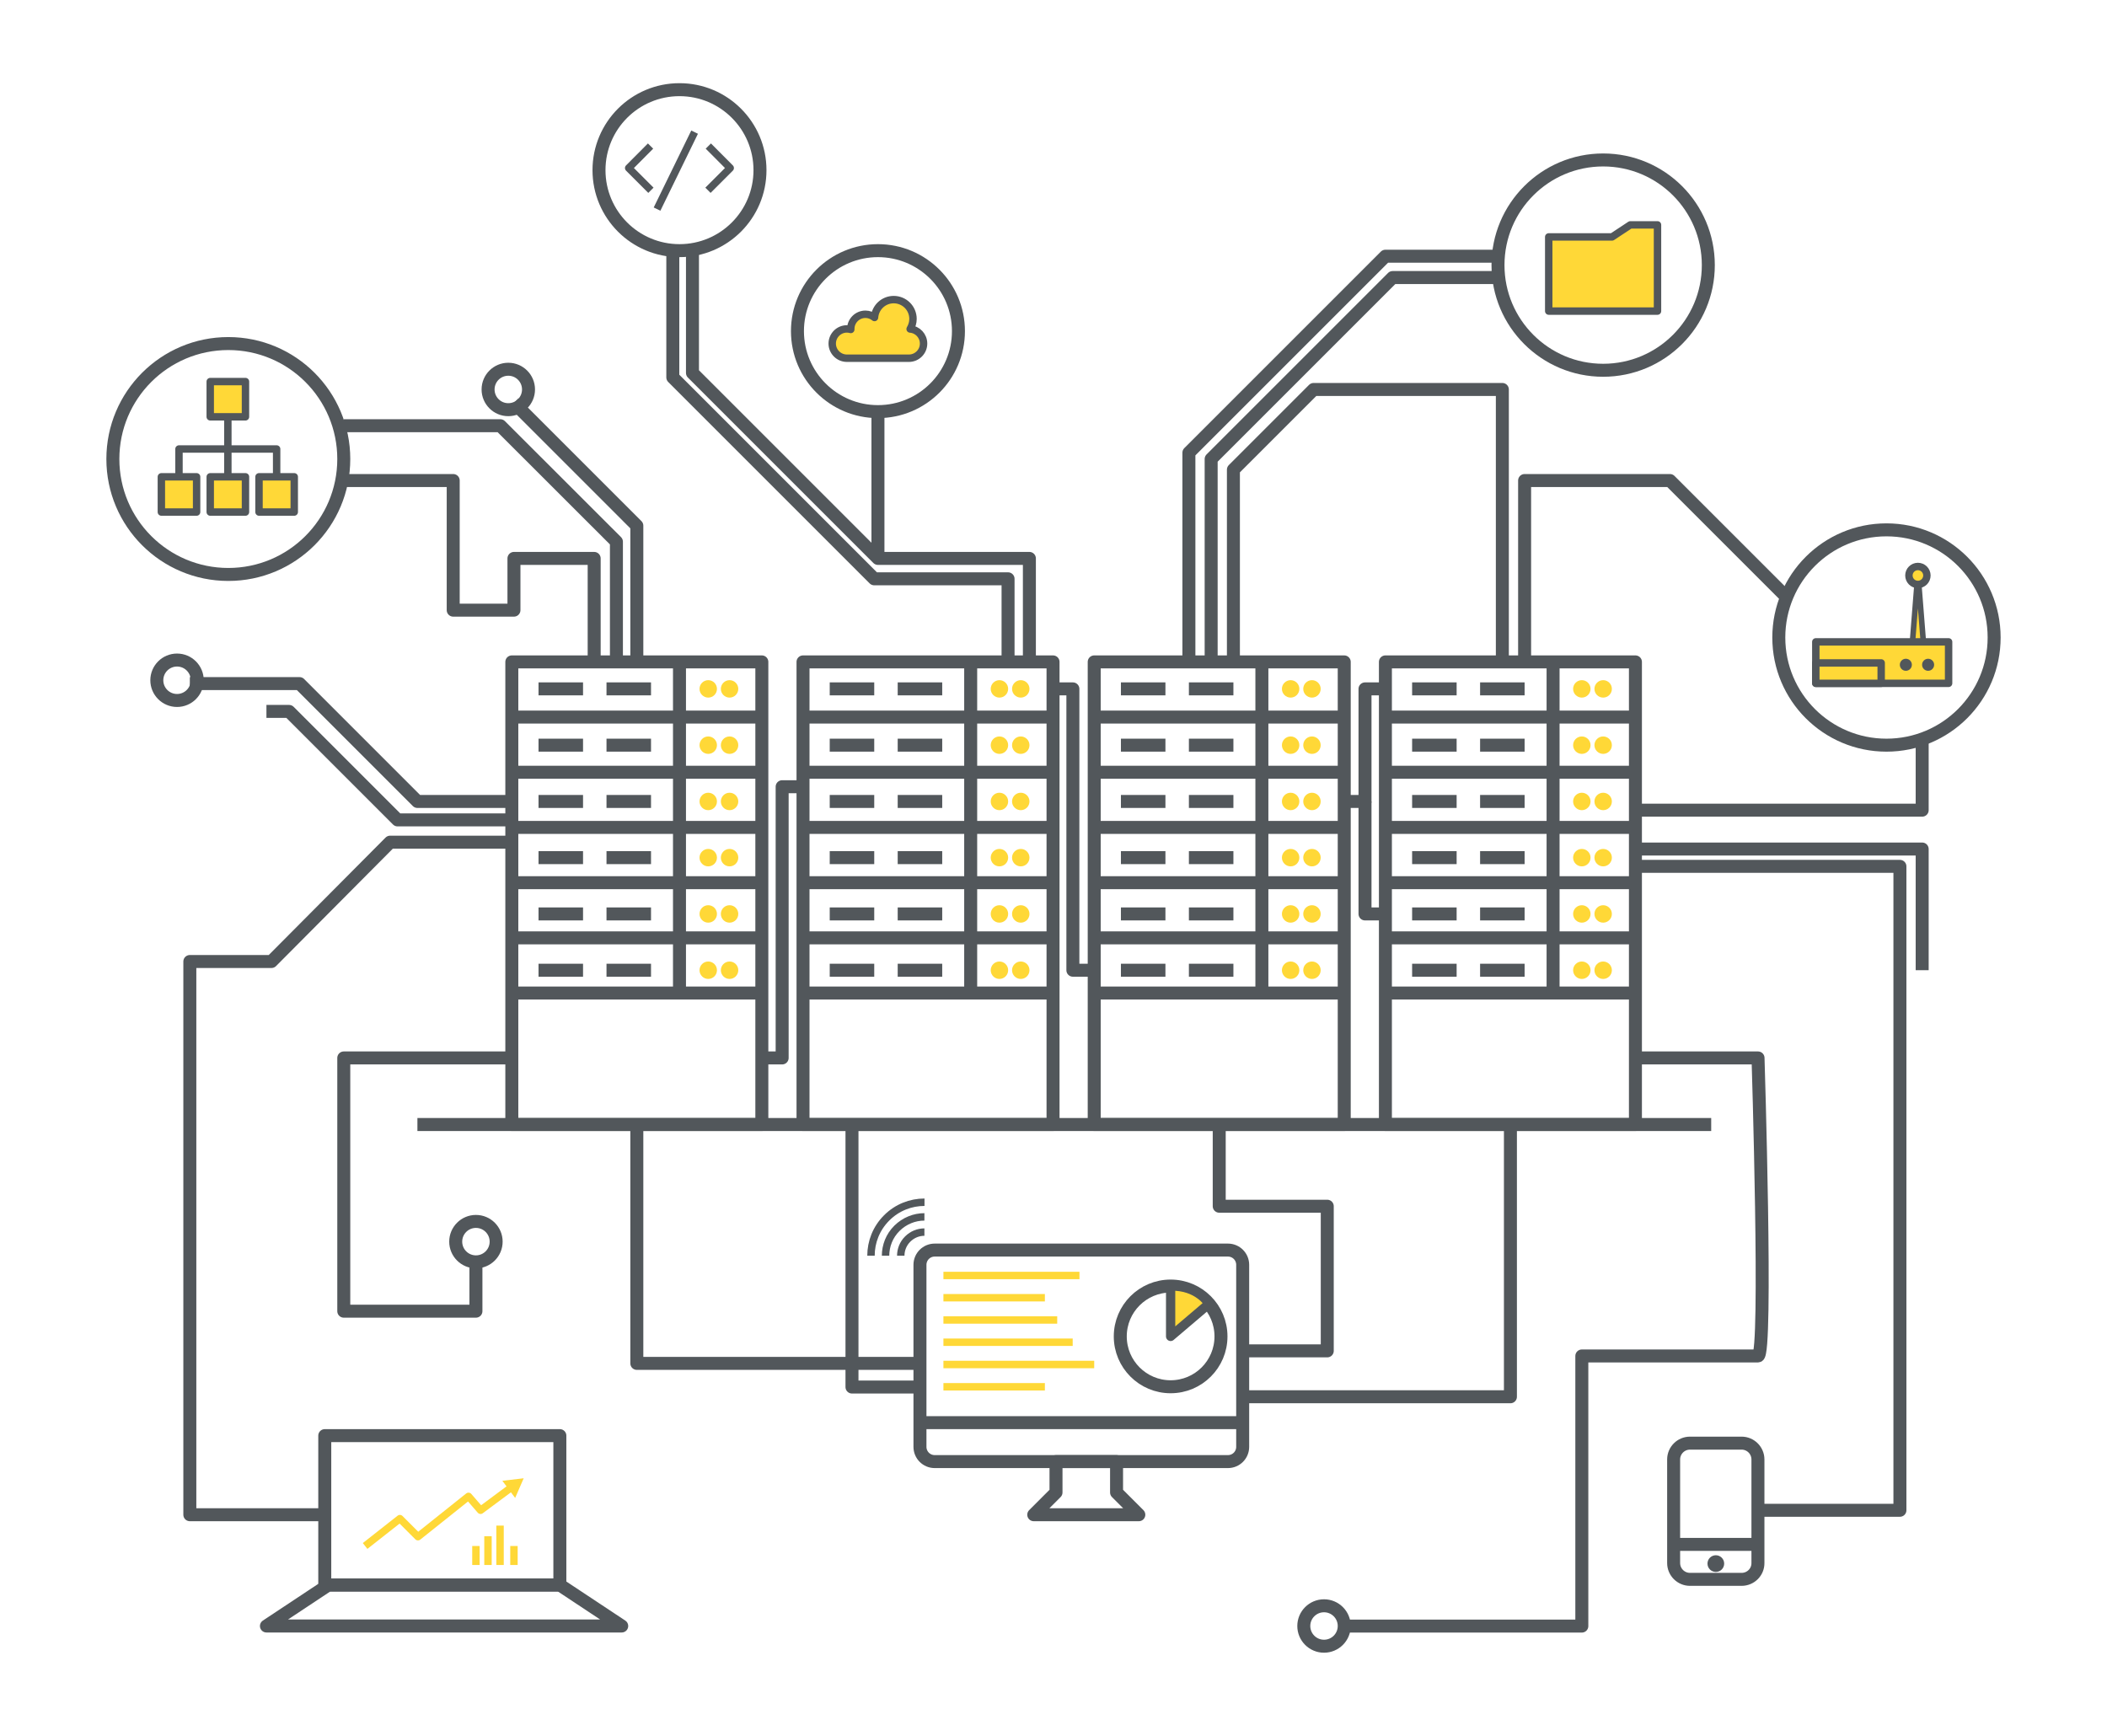 <?xml version="1.0" encoding="utf-8"?>
<!-- Generator: Adobe Illustrator 21.0.2, SVG Export Plug-In . SVG Version: 6.00 Build 0)  -->
<svg version="1.1" id="Layer_1" xmlns="http://www.w3.org/2000/svg" xmlns:xlink="http://www.w3.org/1999/xlink" x="0px" y="0px"
	 width="2272px" height="1872px" viewBox="0 0 2272 1872" enable-background="new 0 0 2272 1872" xml:space="preserve">
<g>
	<g>
		
			<rect x="551.9" y="713.8" fill="none" stroke="#52575B" stroke-width="14" stroke-linejoin="round" stroke-miterlimit="10" width="269.6" height="498.9"/>
		
			<line fill="none" stroke="#52575B" stroke-width="14" stroke-linejoin="round" stroke-miterlimit="10" x1="551.9" y1="773.3" x2="821.5" y2="773.3"/>
		
			<line fill="none" stroke="#52575B" stroke-width="14" stroke-linejoin="round" stroke-miterlimit="10" x1="551.9" y1="832.8" x2="821.5" y2="832.8"/>
		
			<line fill="none" stroke="#52575B" stroke-width="14" stroke-linejoin="round" stroke-miterlimit="10" x1="551.9" y1="892.3" x2="821.5" y2="892.3"/>
		
			<line fill="none" stroke="#52575B" stroke-width="14" stroke-linejoin="round" stroke-miterlimit="10" x1="551.9" y1="951.9" x2="821.5" y2="951.9"/>
		
			<line fill="none" stroke="#52575B" stroke-width="14" stroke-linejoin="round" stroke-miterlimit="10" x1="551.9" y1="1011.4" x2="821.5" y2="1011.4"/>
		
			<line fill="none" stroke="#52575B" stroke-width="14" stroke-linejoin="round" stroke-miterlimit="10" x1="551.9" y1="1070.9" x2="821.5" y2="1070.9"/>
		<circle fill="#FFD837" cx="763.7" cy="742.9" r="9.4"/>
		<circle fill="#FFD837" cx="786.7" cy="742.9" r="9.4"/>
		<circle fill="#FFD837" cx="763.7" cy="803.6" r="9.4"/>
		<circle fill="#FFD837" cx="786.7" cy="803.6" r="9.4"/>
		<circle fill="#FFD837" cx="763.7" cy="864.3" r="9.4"/>
		<circle fill="#FFD837" cx="786.7" cy="864.3" r="9.4"/>
		<circle fill="#FFD837" cx="763.7" cy="924.9" r="9.4"/>
		<circle fill="#FFD837" cx="786.7" cy="924.9" r="9.4"/>
		<circle fill="#FFD837" cx="763.7" cy="985.6" r="9.4"/>
		<circle fill="#FFD837" cx="786.7" cy="985.6" r="9.4"/>
		<circle fill="#FFD837" cx="763.7" cy="1046.3" r="9.4"/>
		<circle fill="#FFD837" cx="786.7" cy="1046.3" r="9.4"/>
		
			<line fill="none" stroke="#52575B" stroke-width="14" stroke-linejoin="round" stroke-miterlimit="10" x1="732.7" y1="713.8" x2="732.7" y2="1070.9"/>
		
			<line fill="none" stroke="#52575B" stroke-width="14" stroke-linejoin="round" stroke-miterlimit="10" x1="580.7" y1="742.9" x2="628.7" y2="742.9"/>
		
			<line fill="none" stroke="#52575B" stroke-width="14" stroke-linejoin="round" stroke-miterlimit="10" x1="654" y1="742.9" x2="702" y2="742.9"/>
		
			<line fill="none" stroke="#52575B" stroke-width="14" stroke-linejoin="round" stroke-miterlimit="10" x1="580.7" y1="803.6" x2="628.7" y2="803.6"/>
		
			<line fill="none" stroke="#52575B" stroke-width="14" stroke-linejoin="round" stroke-miterlimit="10" x1="654" y1="803.6" x2="702" y2="803.6"/>
		
			<line fill="none" stroke="#52575B" stroke-width="14" stroke-linejoin="round" stroke-miterlimit="10" x1="580.7" y1="864.3" x2="628.7" y2="864.3"/>
		
			<line fill="none" stroke="#52575B" stroke-width="14" stroke-linejoin="round" stroke-miterlimit="10" x1="654" y1="864.3" x2="702" y2="864.3"/>
		
			<line fill="none" stroke="#52575B" stroke-width="14" stroke-linejoin="round" stroke-miterlimit="10" x1="580.7" y1="924.9" x2="628.7" y2="924.9"/>
		
			<line fill="none" stroke="#52575B" stroke-width="14" stroke-linejoin="round" stroke-miterlimit="10" x1="654" y1="924.9" x2="702" y2="924.9"/>
		
			<line fill="none" stroke="#52575B" stroke-width="14" stroke-linejoin="round" stroke-miterlimit="10" x1="580.7" y1="985.6" x2="628.7" y2="985.6"/>
		
			<line fill="none" stroke="#52575B" stroke-width="14" stroke-linejoin="round" stroke-miterlimit="10" x1="654" y1="985.6" x2="702" y2="985.6"/>
		
			<line fill="none" stroke="#52575B" stroke-width="14" stroke-linejoin="round" stroke-miterlimit="10" x1="580.7" y1="1046.3" x2="628.7" y2="1046.3"/>
		
			<line fill="none" stroke="#52575B" stroke-width="14" stroke-linejoin="round" stroke-miterlimit="10" x1="654" y1="1046.3" x2="702" y2="1046.3"/>
	</g>
	<g>
		
			<rect x="865.9" y="713.8" fill="none" stroke="#52575B" stroke-width="14" stroke-linejoin="round" stroke-miterlimit="10" width="269.6" height="498.9"/>
		
			<line fill="none" stroke="#52575B" stroke-width="14" stroke-linejoin="round" stroke-miterlimit="10" x1="865.9" y1="773.3" x2="1135.5" y2="773.3"/>
		
			<line fill="none" stroke="#52575B" stroke-width="14" stroke-linejoin="round" stroke-miterlimit="10" x1="865.9" y1="832.8" x2="1135.5" y2="832.8"/>
		
			<line fill="none" stroke="#52575B" stroke-width="14" stroke-linejoin="round" stroke-miterlimit="10" x1="865.9" y1="892.3" x2="1135.5" y2="892.3"/>
		
			<line fill="none" stroke="#52575B" stroke-width="14" stroke-linejoin="round" stroke-miterlimit="10" x1="865.9" y1="951.9" x2="1135.5" y2="951.9"/>
		
			<line fill="none" stroke="#52575B" stroke-width="14" stroke-linejoin="round" stroke-miterlimit="10" x1="865.9" y1="1011.4" x2="1135.5" y2="1011.4"/>
		
			<line fill="none" stroke="#52575B" stroke-width="14" stroke-linejoin="round" stroke-miterlimit="10" x1="865.9" y1="1070.9" x2="1135.5" y2="1070.9"/>
		<circle fill="#FFD837" cx="1077.7" cy="742.9" r="9.4"/>
		<circle fill="#FFD837" cx="1100.7" cy="742.9" r="9.4"/>
		<circle fill="#FFD837" cx="1077.7" cy="803.6" r="9.4"/>
		<circle fill="#FFD837" cx="1100.7" cy="803.6" r="9.4"/>
		<circle fill="#FFD837" cx="1077.7" cy="864.3" r="9.4"/>
		<circle fill="#FFD837" cx="1100.7" cy="864.3" r="9.4"/>
		<circle fill="#FFD837" cx="1077.7" cy="924.9" r="9.4"/>
		<circle fill="#FFD837" cx="1100.7" cy="924.9" r="9.4"/>
		<circle fill="#FFD837" cx="1077.7" cy="985.6" r="9.4"/>
		<circle fill="#FFD837" cx="1100.7" cy="985.6" r="9.4"/>
		<circle fill="#FFD837" cx="1077.7" cy="1046.3" r="9.4"/>
		<circle fill="#FFD837" cx="1100.7" cy="1046.3" r="9.4"/>
		
			<line fill="none" stroke="#52575B" stroke-width="14" stroke-linejoin="round" stroke-miterlimit="10" x1="1046.7" y1="713.8" x2="1046.7" y2="1070.9"/>
		
			<line fill="none" stroke="#52575B" stroke-width="14" stroke-linejoin="round" stroke-miterlimit="10" x1="894.7" y1="742.9" x2="942.7" y2="742.9"/>
		
			<line fill="none" stroke="#52575B" stroke-width="14" stroke-linejoin="round" stroke-miterlimit="10" x1="968" y1="742.9" x2="1016" y2="742.9"/>
		
			<line fill="none" stroke="#52575B" stroke-width="14" stroke-linejoin="round" stroke-miterlimit="10" x1="894.7" y1="803.6" x2="942.7" y2="803.6"/>
		
			<line fill="none" stroke="#52575B" stroke-width="14" stroke-linejoin="round" stroke-miterlimit="10" x1="968" y1="803.6" x2="1016" y2="803.6"/>
		
			<line fill="none" stroke="#52575B" stroke-width="14" stroke-linejoin="round" stroke-miterlimit="10" x1="894.7" y1="864.3" x2="942.7" y2="864.3"/>
		
			<line fill="none" stroke="#52575B" stroke-width="14" stroke-linejoin="round" stroke-miterlimit="10" x1="968" y1="864.3" x2="1016" y2="864.3"/>
		
			<line fill="none" stroke="#52575B" stroke-width="14" stroke-linejoin="round" stroke-miterlimit="10" x1="894.7" y1="924.9" x2="942.7" y2="924.9"/>
		
			<line fill="none" stroke="#52575B" stroke-width="14" stroke-linejoin="round" stroke-miterlimit="10" x1="968" y1="924.9" x2="1016" y2="924.9"/>
		
			<line fill="none" stroke="#52575B" stroke-width="14" stroke-linejoin="round" stroke-miterlimit="10" x1="894.7" y1="985.6" x2="942.7" y2="985.6"/>
		
			<line fill="none" stroke="#52575B" stroke-width="14" stroke-linejoin="round" stroke-miterlimit="10" x1="968" y1="985.6" x2="1016" y2="985.6"/>
		
			<line fill="none" stroke="#52575B" stroke-width="14" stroke-linejoin="round" stroke-miterlimit="10" x1="894.7" y1="1046.3" x2="942.7" y2="1046.3"/>
		
			<line fill="none" stroke="#52575B" stroke-width="14" stroke-linejoin="round" stroke-miterlimit="10" x1="968" y1="1046.3" x2="1016" y2="1046.3"/>
	</g>
	<g>
		
			<rect x="1179.9" y="713.8" fill="none" stroke="#52575B" stroke-width="14" stroke-linejoin="round" stroke-miterlimit="10" width="269.6" height="498.9"/>
		
			<line fill="none" stroke="#52575B" stroke-width="14" stroke-linejoin="round" stroke-miterlimit="10" x1="1179.9" y1="773.3" x2="1449.5" y2="773.3"/>
		
			<line fill="none" stroke="#52575B" stroke-width="14" stroke-linejoin="round" stroke-miterlimit="10" x1="1179.9" y1="832.8" x2="1449.5" y2="832.8"/>
		
			<line fill="none" stroke="#52575B" stroke-width="14" stroke-linejoin="round" stroke-miterlimit="10" x1="1179.9" y1="892.3" x2="1449.5" y2="892.3"/>
		
			<line fill="none" stroke="#52575B" stroke-width="14" stroke-linejoin="round" stroke-miterlimit="10" x1="1179.9" y1="951.9" x2="1449.5" y2="951.9"/>
		
			<line fill="none" stroke="#52575B" stroke-width="14" stroke-linejoin="round" stroke-miterlimit="10" x1="1179.9" y1="1011.4" x2="1449.5" y2="1011.4"/>
		
			<line fill="none" stroke="#52575B" stroke-width="14" stroke-linejoin="round" stroke-miterlimit="10" x1="1179.9" y1="1070.9" x2="1449.5" y2="1070.9"/>
		<circle fill="#FFD837" cx="1391.7" cy="742.9" r="9.4"/>
		<circle fill="#FFD837" cx="1414.7" cy="742.9" r="9.4"/>
		<circle fill="#FFD837" cx="1391.7" cy="803.6" r="9.4"/>
		<circle fill="#FFD837" cx="1414.7" cy="803.6" r="9.4"/>
		<circle fill="#FFD837" cx="1391.7" cy="864.3" r="9.4"/>
		<circle fill="#FFD837" cx="1414.7" cy="864.3" r="9.4"/>
		<circle fill="#FFD837" cx="1391.7" cy="924.9" r="9.4"/>
		<circle fill="#FFD837" cx="1414.7" cy="924.9" r="9.4"/>
		<circle fill="#FFD837" cx="1391.7" cy="985.6" r="9.4"/>
		<circle fill="#FFD837" cx="1414.7" cy="985.6" r="9.4"/>
		<circle fill="#FFD837" cx="1391.7" cy="1046.3" r="9.4"/>
		<circle fill="#FFD837" cx="1414.7" cy="1046.3" r="9.4"/>
		
			<line fill="none" stroke="#52575B" stroke-width="14" stroke-linejoin="round" stroke-miterlimit="10" x1="1360.7" y1="713.8" x2="1360.7" y2="1070.9"/>
		
			<line fill="none" stroke="#52575B" stroke-width="14" stroke-linejoin="round" stroke-miterlimit="10" x1="1208.7" y1="742.9" x2="1256.7" y2="742.9"/>
		
			<line fill="none" stroke="#52575B" stroke-width="14" stroke-linejoin="round" stroke-miterlimit="10" x1="1282" y1="742.9" x2="1330" y2="742.9"/>
		
			<line fill="none" stroke="#52575B" stroke-width="14" stroke-linejoin="round" stroke-miterlimit="10" x1="1208.7" y1="803.6" x2="1256.7" y2="803.6"/>
		
			<line fill="none" stroke="#52575B" stroke-width="14" stroke-linejoin="round" stroke-miterlimit="10" x1="1282" y1="803.6" x2="1330" y2="803.6"/>
		
			<line fill="none" stroke="#52575B" stroke-width="14" stroke-linejoin="round" stroke-miterlimit="10" x1="1208.7" y1="864.3" x2="1256.7" y2="864.3"/>
		
			<line fill="none" stroke="#52575B" stroke-width="14" stroke-linejoin="round" stroke-miterlimit="10" x1="1282" y1="864.3" x2="1330" y2="864.3"/>
		
			<line fill="none" stroke="#52575B" stroke-width="14" stroke-linejoin="round" stroke-miterlimit="10" x1="1208.7" y1="924.9" x2="1256.7" y2="924.9"/>
		
			<line fill="none" stroke="#52575B" stroke-width="14" stroke-linejoin="round" stroke-miterlimit="10" x1="1282" y1="924.9" x2="1330" y2="924.9"/>
		
			<line fill="none" stroke="#52575B" stroke-width="14" stroke-linejoin="round" stroke-miterlimit="10" x1="1208.7" y1="985.6" x2="1256.7" y2="985.6"/>
		
			<line fill="none" stroke="#52575B" stroke-width="14" stroke-linejoin="round" stroke-miterlimit="10" x1="1282" y1="985.6" x2="1330" y2="985.6"/>
		
			<line fill="none" stroke="#52575B" stroke-width="14" stroke-linejoin="round" stroke-miterlimit="10" x1="1208.7" y1="1046.3" x2="1256.7" y2="1046.3"/>
		
			<line fill="none" stroke="#52575B" stroke-width="14" stroke-linejoin="round" stroke-miterlimit="10" x1="1282" y1="1046.3" x2="1330" y2="1046.3"/>
	</g>
	<g>
		
			<rect x="1493.9" y="713.8" fill="none" stroke="#52575B" stroke-width="14" stroke-linejoin="round" stroke-miterlimit="10" width="269.6" height="498.9"/>
		
			<line fill="none" stroke="#52575B" stroke-width="14" stroke-linejoin="round" stroke-miterlimit="10" x1="1493.9" y1="773.3" x2="1763.5" y2="773.3"/>
		
			<line fill="none" stroke="#52575B" stroke-width="14" stroke-linejoin="round" stroke-miterlimit="10" x1="1493.9" y1="832.8" x2="1763.5" y2="832.8"/>
		
			<line fill="none" stroke="#52575B" stroke-width="14" stroke-linejoin="round" stroke-miterlimit="10" x1="1493.9" y1="892.3" x2="1763.5" y2="892.3"/>
		
			<line fill="none" stroke="#52575B" stroke-width="14" stroke-linejoin="round" stroke-miterlimit="10" x1="1493.9" y1="951.9" x2="1763.5" y2="951.9"/>
		
			<line fill="none" stroke="#52575B" stroke-width="14" stroke-linejoin="round" stroke-miterlimit="10" x1="1493.9" y1="1011.4" x2="1763.5" y2="1011.4"/>
		
			<line fill="none" stroke="#52575B" stroke-width="14" stroke-linejoin="round" stroke-miterlimit="10" x1="1493.9" y1="1070.9" x2="1763.5" y2="1070.9"/>
		<circle fill="#FFD837" cx="1705.7" cy="742.9" r="9.4"/>
		<circle fill="#FFD837" cx="1728.7" cy="742.9" r="9.4"/>
		<circle fill="#FFD837" cx="1705.7" cy="803.6" r="9.4"/>
		<circle fill="#FFD837" cx="1728.7" cy="803.6" r="9.4"/>
		<circle fill="#FFD837" cx="1705.7" cy="864.3" r="9.4"/>
		<circle fill="#FFD837" cx="1728.7" cy="864.3" r="9.4"/>
		<circle fill="#FFD837" cx="1705.7" cy="924.9" r="9.4"/>
		<circle fill="#FFD837" cx="1728.7" cy="924.9" r="9.4"/>
		<circle fill="#FFD837" cx="1705.7" cy="985.6" r="9.4"/>
		<circle fill="#FFD837" cx="1728.7" cy="985.6" r="9.4"/>
		<circle fill="#FFD837" cx="1705.7" cy="1046.3" r="9.4"/>
		<circle fill="#FFD837" cx="1728.7" cy="1046.3" r="9.4"/>
		
			<line fill="none" stroke="#52575B" stroke-width="14" stroke-linejoin="round" stroke-miterlimit="10" x1="1674.7" y1="713.8" x2="1674.7" y2="1070.9"/>
		
			<line fill="none" stroke="#52575B" stroke-width="14" stroke-linejoin="round" stroke-miterlimit="10" x1="1522.7" y1="742.9" x2="1570.7" y2="742.9"/>
		
			<line fill="none" stroke="#52575B" stroke-width="14" stroke-linejoin="round" stroke-miterlimit="10" x1="1596" y1="742.9" x2="1644" y2="742.9"/>
		
			<line fill="none" stroke="#52575B" stroke-width="14" stroke-linejoin="round" stroke-miterlimit="10" x1="1522.7" y1="803.6" x2="1570.7" y2="803.6"/>
		
			<line fill="none" stroke="#52575B" stroke-width="14" stroke-linejoin="round" stroke-miterlimit="10" x1="1596" y1="803.6" x2="1644" y2="803.6"/>
		
			<line fill="none" stroke="#52575B" stroke-width="14" stroke-linejoin="round" stroke-miterlimit="10" x1="1522.7" y1="864.3" x2="1570.7" y2="864.3"/>
		
			<line fill="none" stroke="#52575B" stroke-width="14" stroke-linejoin="round" stroke-miterlimit="10" x1="1596" y1="864.3" x2="1644" y2="864.3"/>
		
			<line fill="none" stroke="#52575B" stroke-width="14" stroke-linejoin="round" stroke-miterlimit="10" x1="1522.7" y1="924.9" x2="1570.7" y2="924.9"/>
		
			<line fill="none" stroke="#52575B" stroke-width="14" stroke-linejoin="round" stroke-miterlimit="10" x1="1596" y1="924.9" x2="1644" y2="924.9"/>
		
			<line fill="none" stroke="#52575B" stroke-width="14" stroke-linejoin="round" stroke-miterlimit="10" x1="1522.7" y1="985.6" x2="1570.7" y2="985.6"/>
		
			<line fill="none" stroke="#52575B" stroke-width="14" stroke-linejoin="round" stroke-miterlimit="10" x1="1596" y1="985.6" x2="1644" y2="985.6"/>
		
			<line fill="none" stroke="#52575B" stroke-width="14" stroke-linejoin="round" stroke-miterlimit="10" x1="1522.7" y1="1046.3" x2="1570.7" y2="1046.3"/>
		
			<line fill="none" stroke="#52575B" stroke-width="14" stroke-linejoin="round" stroke-miterlimit="10" x1="1596" y1="1046.3" x2="1644" y2="1046.3"/>
	</g>
	
		<line fill="none" stroke="#52575B" stroke-width="14" stroke-linejoin="round" stroke-miterlimit="10" x1="450.1" y1="1212.7" x2="1845.2" y2="1212.7"/>
	<polyline fill="none" stroke="#52575B" stroke-width="14" stroke-linejoin="round" stroke-miterlimit="10" points="821.5,1140.9 
		843.4,1140.9 843.4,848.4 865.9,848.4 	"/>
	<polyline fill="none" stroke="#52575B" stroke-width="14" stroke-linejoin="round" stroke-miterlimit="10" points="1135.5,742.9 
		1156.9,742.9 1156.9,1046.3 1179.9,1046.3 	"/>
	<polyline fill="none" stroke="#52575B" stroke-width="14" stroke-linejoin="round" stroke-miterlimit="10" points="1449.5,864.3 
		1471.9,864.3 1471.9,742.9 1493.9,742.9 	"/>
	<polyline fill="none" stroke="#52575B" stroke-width="14" stroke-linejoin="round" stroke-miterlimit="10" points="1471.9,864.3 
		1471.9,985.6 1493.9,985.6 	"/>
	<polyline fill="none" stroke="#52575B" stroke-width="14" stroke-linejoin="round" stroke-miterlimit="10" points="1282,713.8 
		1282,488.2 1493.9,276.3 1620,276.3 	"/>
	<polyline fill="none" stroke="#52575B" stroke-width="14" stroke-linejoin="round" stroke-miterlimit="10" points="1306,713.8 
		1306,495 1501.7,299.3 1620,299.3 	"/>
	<polyline fill="none" stroke="#52575B" stroke-width="14" stroke-linejoin="round" stroke-miterlimit="10" points="1330,713.8 
		1330,506.5 1416.5,420 1620,420 1620,713.8 	"/>
	<polyline fill="none" stroke="#52575B" stroke-width="14" stroke-linejoin="round" stroke-miterlimit="10" points="1644,713.8 
		1644,518.2 1800.7,518.2 1928.7,646.2 	"/>
	<polyline fill="none" stroke="#52575B" stroke-width="14" stroke-linejoin="round" stroke-miterlimit="10" points="1763.5,873.7 
		2072.7,873.7 2072.7,794.2 	"/>
	<polyline fill="none" stroke="#52575B" stroke-width="14" stroke-linejoin="round" stroke-miterlimit="10" points="1763.5,915.6 
		2072.7,915.6 2072.7,1046.3 	"/>
	<polyline fill="none" stroke="#52575B" stroke-width="14" stroke-linejoin="round" stroke-miterlimit="10" points="1763.5,934.3 
		2048.7,934.3 2048.7,1628.7 1894.7,1628.7 	"/>
	<polyline fill="none" stroke="#52575B" stroke-width="14" stroke-linejoin="round" stroke-miterlimit="10" points="1087,713.8 
		1087,624.2 942.7,624.2 725.5,407 725.5,270.3 	"/>
	<polyline fill="none" stroke="#52575B" stroke-width="14" stroke-linejoin="round" stroke-miterlimit="10" points="746.7,270.3 
		746.7,402.2 946.7,602.2 1110,602.2 1110,713.8 	"/>
	
		<line fill="none" stroke="#52575B" stroke-width="14" stroke-linejoin="round" stroke-miterlimit="10" x1="946.7" y1="602.2" x2="946.7" y2="440.2"/>
	<polyline fill="none" stroke="#52575B" stroke-width="14" stroke-linejoin="round" stroke-miterlimit="10" points="686.7,713.8 
		686.7,566.9 554.2,434.4 	"/>
	<polyline fill="none" stroke="#52575B" stroke-width="14" stroke-linejoin="round" stroke-miterlimit="10" points="664.7,713.8 
		664.7,584.2 539.5,459.1 370.7,459.1 	"/>
	<polyline fill="none" stroke="#52575B" stroke-width="14" stroke-linejoin="round" stroke-miterlimit="10" points="640.7,713.8 
		640.7,602.2 554.2,602.2 554.2,658 488.7,658 488.7,518.2 370.7,518.2 	"/>
	<polyline fill="none" stroke="#52575B" stroke-width="14" stroke-linejoin="round" stroke-miterlimit="10" points="551.9,864.3 
		450.1,864.3 323,737.2 204.7,737.2 	"/>
	<polyline fill="none" stroke="#52575B" stroke-width="14" stroke-linejoin="round" stroke-miterlimit="10" points="551.9,884.2 
		428.7,884.2 311.7,767.2 287.3,767.2 	"/>
	<polyline fill="none" stroke="#52575B" stroke-width="14" stroke-linejoin="round" stroke-miterlimit="10" points="551.9,908.2 
		420.7,908.2 292.7,1036.9 204.7,1036.9 204.7,1633.5 350.7,1633.5 	"/>
	
		<circle fill="none" stroke="#52575B" stroke-width="14" stroke-linejoin="round" stroke-miterlimit="10" cx="1728.7" cy="285.9" r="113.4"/>
	<polygon fill="#FFD837" stroke="#52575B" stroke-width="8" stroke-linejoin="round" stroke-miterlimit="10" points="1787.3,335.5 
		1670,335.5 1670,255.5 1738.3,255.5 1758,242.5 1787.3,242.5 	"/>
	<path fill="none" stroke="#52575B" stroke-width="14" stroke-linejoin="round" stroke-miterlimit="10" d="M1324.1,1576.2h-316.2
		c-8.8,0-15.9-7.1-15.9-15.9v-196.3c0-8.8,7.1-15.9,15.9-15.9h316.2c8.8,0,15.9,7.1,15.9,15.9v196.3
		C1340,1569.1,1332.9,1576.2,1324.1,1576.2z"/>
	<polygon fill="none" stroke="#52575B" stroke-width="14" stroke-linejoin="round" stroke-miterlimit="10" points="1204,1609.5 
		1204,1576.2 1171.3,1576.2 1138.7,1576.2 1138.7,1609.5 1114.7,1633.5 1171.3,1633.5 1228,1633.5 	"/>
	
		<line fill="none" stroke="#52575B" stroke-width="14" stroke-linejoin="round" stroke-miterlimit="10" x1="992" y1="1534.2" x2="1340" y2="1534.2"/>
	<polyline fill="none" stroke="#52575B" stroke-width="14" stroke-linejoin="round" stroke-miterlimit="10" points="992,1495.8 
		918.7,1495.8 918.7,1212.7 	"/>
	<polyline fill="none" stroke="#52575B" stroke-width="14" stroke-linejoin="round" stroke-miterlimit="10" points="992,1470.3 
		686.7,1470.3 686.7,1212.7 	"/>
	<polyline fill="none" stroke="#52575B" stroke-width="14" stroke-linejoin="round" stroke-miterlimit="10" points="1340,1456.8 
		1431.2,1456.8 1431.2,1300.8 1314.7,1300.8 1314.7,1212.7 	"/>
	<polyline fill="none" stroke="#52575B" stroke-width="14" stroke-linejoin="round" stroke-miterlimit="10" points="1340,1506.3 
		1628.7,1506.3 1628.7,1212.7 	"/>
	
		<line fill="none" stroke="#FFD837" stroke-width="8" stroke-linejoin="round" stroke-miterlimit="10" x1="1017.3" y1="1375.5" x2="1164" y2="1375.5"/>
	
		<line fill="none" stroke="#FFD837" stroke-width="8" stroke-linejoin="round" stroke-miterlimit="10" x1="1017.3" y1="1399.5" x2="1126.7" y2="1399.5"/>
	
		<line fill="none" stroke="#FFD837" stroke-width="8" stroke-linejoin="round" stroke-miterlimit="10" x1="1017.3" y1="1423.5" x2="1140" y2="1423.5"/>
	
		<line fill="none" stroke="#FFD837" stroke-width="8" stroke-linejoin="round" stroke-miterlimit="10" x1="1017.3" y1="1447.5" x2="1156.7" y2="1447.5"/>
	
		<line fill="none" stroke="#FFD837" stroke-width="8" stroke-linejoin="round" stroke-miterlimit="10" x1="1017.3" y1="1471.5" x2="1179.9" y2="1471.5"/>
	
		<line fill="none" stroke="#FFD837" stroke-width="8" stroke-linejoin="round" stroke-miterlimit="10" x1="1017.3" y1="1495.5" x2="1126.7" y2="1495.5"/>
	
		<circle fill="none" stroke="#52575B" stroke-width="14" stroke-linejoin="round" stroke-miterlimit="10" cx="1262.3" cy="1441.2" r="54.3"/>
	<path fill="#FFD837" stroke="#52575B" stroke-width="10" stroke-linejoin="round" stroke-miterlimit="10" d="M1262.3,1386.9v54.3
		l41.4-35.2C1303.7,1406,1292,1386.2,1262.3,1386.9z"/>
	
		<circle fill="none" stroke="#52575B" stroke-width="14" stroke-linejoin="round" stroke-miterlimit="10" cx="946.7" cy="357.1" r="86.8"/>
	
		<circle fill="none" stroke="#52575B" stroke-width="14" stroke-linejoin="round" stroke-miterlimit="10" cx="732.7" cy="183.5" r="86.8"/>
	<g>
		<path fill="none" stroke="#52575B" stroke-width="8" stroke-linejoin="round" stroke-miterlimit="10" d="M971.3,1354.2
			c0-6.5,2.5-13.1,7.5-18c5-5,11.5-7.5,18-7.5"/>
		<path fill="none" stroke="#52575B" stroke-width="8" stroke-linejoin="round" stroke-miterlimit="10" d="M954.9,1354.2
			c0-10.7,4.1-21.5,12.3-29.6s18.9-12.3,29.6-12.3"/>
		<path fill="none" stroke="#52575B" stroke-width="8" stroke-linejoin="round" stroke-miterlimit="10" d="M939.2,1354.2
			c0-14.8,5.6-29.5,16.9-40.8c11.3-11.3,26-16.9,40.8-16.9"/>
	</g>
	<path fill="#FFD837" stroke="#52575B" stroke-width="8" stroke-linejoin="round" stroke-miterlimit="10" d="M981.4,354.8
		c1.9-3.2,3.1-6.9,3.1-10.9c0-11.5-9.3-20.8-20.8-20.8c-11,0-19.9,8.5-20.7,19.3c-2.7-2.2-6.1-3.5-9.8-3.5
		c-8.7,0-15.8,7.1-15.8,15.8c0,0.2,0,0.4,0,0.6c-1.3-0.4-2.8-0.6-4.2-0.6c-8.7,0-15.8,7.1-15.8,15.8s7.1,15.8,15.8,15.8h66.9
		c8.7,0,15.8-7.1,15.8-15.8C995.9,362.2,989.5,355.4,981.4,354.8z"/>
	
		<circle fill="none" stroke="#52575B" stroke-width="14" stroke-linejoin="round" stroke-miterlimit="10" cx="246.2" cy="495" r="124.5"/>
	
		<rect x="226.7" y="411.5" fill="#FFD837" stroke="#52575B" stroke-width="8" stroke-linejoin="round" stroke-miterlimit="10" width="38" height="38"/>
	
		<rect x="174" y="514.2" fill="#FFD837" stroke="#52575B" stroke-width="8" stroke-linejoin="round" stroke-miterlimit="10" width="38" height="38"/>
	
		<rect x="226.7" y="514.2" fill="#FFD837" stroke="#52575B" stroke-width="8" stroke-linejoin="round" stroke-miterlimit="10" width="38" height="38"/>
	
		<rect x="279.3" y="514.2" fill="#FFD837" stroke="#52575B" stroke-width="8" stroke-linejoin="round" stroke-miterlimit="10" width="38" height="38"/>
	
		<line fill="none" stroke="#52575B" stroke-width="8" stroke-linejoin="round" stroke-miterlimit="10" x1="245.7" y1="449.5" x2="245.7" y2="514.2"/>
	<polyline fill="none" stroke="#52575B" stroke-width="8" stroke-linejoin="round" stroke-miterlimit="10" points="193,514.2 
		193,484.2 298.3,484.2 298.3,514.2 	"/>
	
		<circle fill="none" stroke="#52575B" stroke-width="14" stroke-linejoin="round" stroke-miterlimit="10" cx="2034.2" cy="687.5" r="116.1"/>
	<g>
		<polygon fill="#FFD837" stroke="#52575B" stroke-width="6" stroke-linejoin="round" stroke-miterlimit="10" points="2059.6,725.9 
			2068.1,617.9 2076.6,725.9 		"/>
		
			<rect x="1958" y="692.2" fill="#FFD837" stroke="#52575B" stroke-width="8" stroke-linejoin="round" stroke-miterlimit="10" width="143.2" height="44.7"/>
		
			<rect x="1958" y="714.9" fill="#FFD837" stroke="#52575B" stroke-width="8" stroke-linejoin="round" stroke-miterlimit="10" width="70.5" height="22"/>
		<circle fill="#52575B" cx="2055.1" cy="716.9" r="6.5"/>
		<circle fill="#52575B" cx="2079.1" cy="716.9" r="6.5"/>
		
			<circle fill="#FFD837" stroke="#52575B" stroke-width="8" stroke-linejoin="round" stroke-miterlimit="10" cx="2068.1" cy="620.6" r="9.7"/>
	</g>
	
		<rect x="350.2" y="1548.2" fill="none" stroke="#52575B" stroke-width="14" stroke-linejoin="round" stroke-miterlimit="10" width="253.5" height="161.1"/>
	<polygon fill="none" stroke="#52575B" stroke-width="14" stroke-linejoin="round" stroke-miterlimit="10" points="670.4,1753.5 
		287.3,1753.5 354,1709.3 603.7,1709.3 	"/>
	<g>
		<g>
			<polyline fill="none" stroke="#FFD837" stroke-width="8" stroke-linejoin="round" points="393.7,1667.2 431.2,1637.7 
				450.7,1657.2 505.2,1613.7 518.2,1628.7 551.3,1604.1 			"/>
			<g>
				<polygon fill="#FFD837" points="555.5,1615.4 564.7,1594.2 541.7,1596.9 				"/>
			</g>
		</g>
	</g>
	
		<line fill="none" stroke="#FFD837" stroke-width="8" stroke-linejoin="round" stroke-miterlimit="10" x1="513.2" y1="1687.7" x2="513.2" y2="1667.2"/>
	
		<line fill="none" stroke="#FFD837" stroke-width="8" stroke-linejoin="round" stroke-miterlimit="10" x1="554.2" y1="1687.7" x2="554.2" y2="1667.2"/>
	
		<line fill="none" stroke="#FFD837" stroke-width="8" stroke-linejoin="round" stroke-miterlimit="10" x1="526.2" y1="1687.7" x2="526.2" y2="1656.7"/>
	
		<line fill="none" stroke="#FFD837" stroke-width="8" stroke-linejoin="round" stroke-miterlimit="10" x1="539.2" y1="1687.7" x2="539.2" y2="1645.2"/>
	<path fill="none" stroke="#52575B" stroke-width="14" stroke-linejoin="round" stroke-miterlimit="10" d="M1878,1703.2h-55.7
		c-9.7,0-17.6-7.9-17.6-17.6v-111.7c0-9.7,7.9-17.6,17.6-17.6h55.7c9.7,0,17.6,7.9,17.6,17.6v111.7
		C1895.7,1695.3,1887.8,1703.2,1878,1703.2z"/>
	
		<line fill="none" stroke="#52575B" stroke-width="14" stroke-linejoin="round" stroke-miterlimit="10" x1="1804.7" y1="1665.5" x2="1895.7" y2="1665.5"/>
	<circle fill="#52575B" cx="1850.2" cy="1686.2" r="9"/>
	<path fill="none" stroke="#52575B" stroke-width="14" stroke-linejoin="round" stroke-miterlimit="10" d="M1763.5,1140.9h132.2
		c0,0,10.1,321.4,0,321.4c-10.1,0-190,0-190,0v291.3h-256.2"/>
	<polyline fill="none" stroke="#52575B" stroke-width="14" stroke-linejoin="round" stroke-miterlimit="10" points="551.9,1140.9 
		370.7,1140.9 370.7,1414 513.2,1414 513.2,1359.5 	"/>
	<polyline fill="none" stroke="#52575B" stroke-width="8" stroke-linejoin="round" stroke-miterlimit="10" points="701.5,157.5 
		677.9,181.2 701.9,205.2 	"/>
	<polyline fill="none" stroke="#52575B" stroke-width="8" stroke-linejoin="round" stroke-miterlimit="10" points="763.8,157.5 
		787.4,181.2 763.4,205.2 	"/>
	
		<line fill="none" stroke="#52575B" stroke-width="8" stroke-linejoin="round" stroke-miterlimit="10" x1="749" y1="142.5" x2="708.5" y2="225.5"/>
	
		<circle fill="none" stroke="#52575B" stroke-width="14" stroke-linejoin="round" stroke-miterlimit="10" cx="513.2" cy="1339" r="21.8"/>
	
		<circle fill="none" stroke="#52575B" stroke-width="14" stroke-linejoin="round" stroke-miterlimit="10" cx="1427.7" cy="1753.5" r="21.8"/>
	
		<circle fill="none" stroke="#52575B" stroke-width="14" stroke-linejoin="round" stroke-miterlimit="10" cx="548.1" cy="420" r="21.8"/>
	
		<circle fill="none" stroke="#52575B" stroke-width="14" stroke-linejoin="round" stroke-miterlimit="10" cx="190.9" cy="733.6" r="21.8"/>
</g>
</svg>

